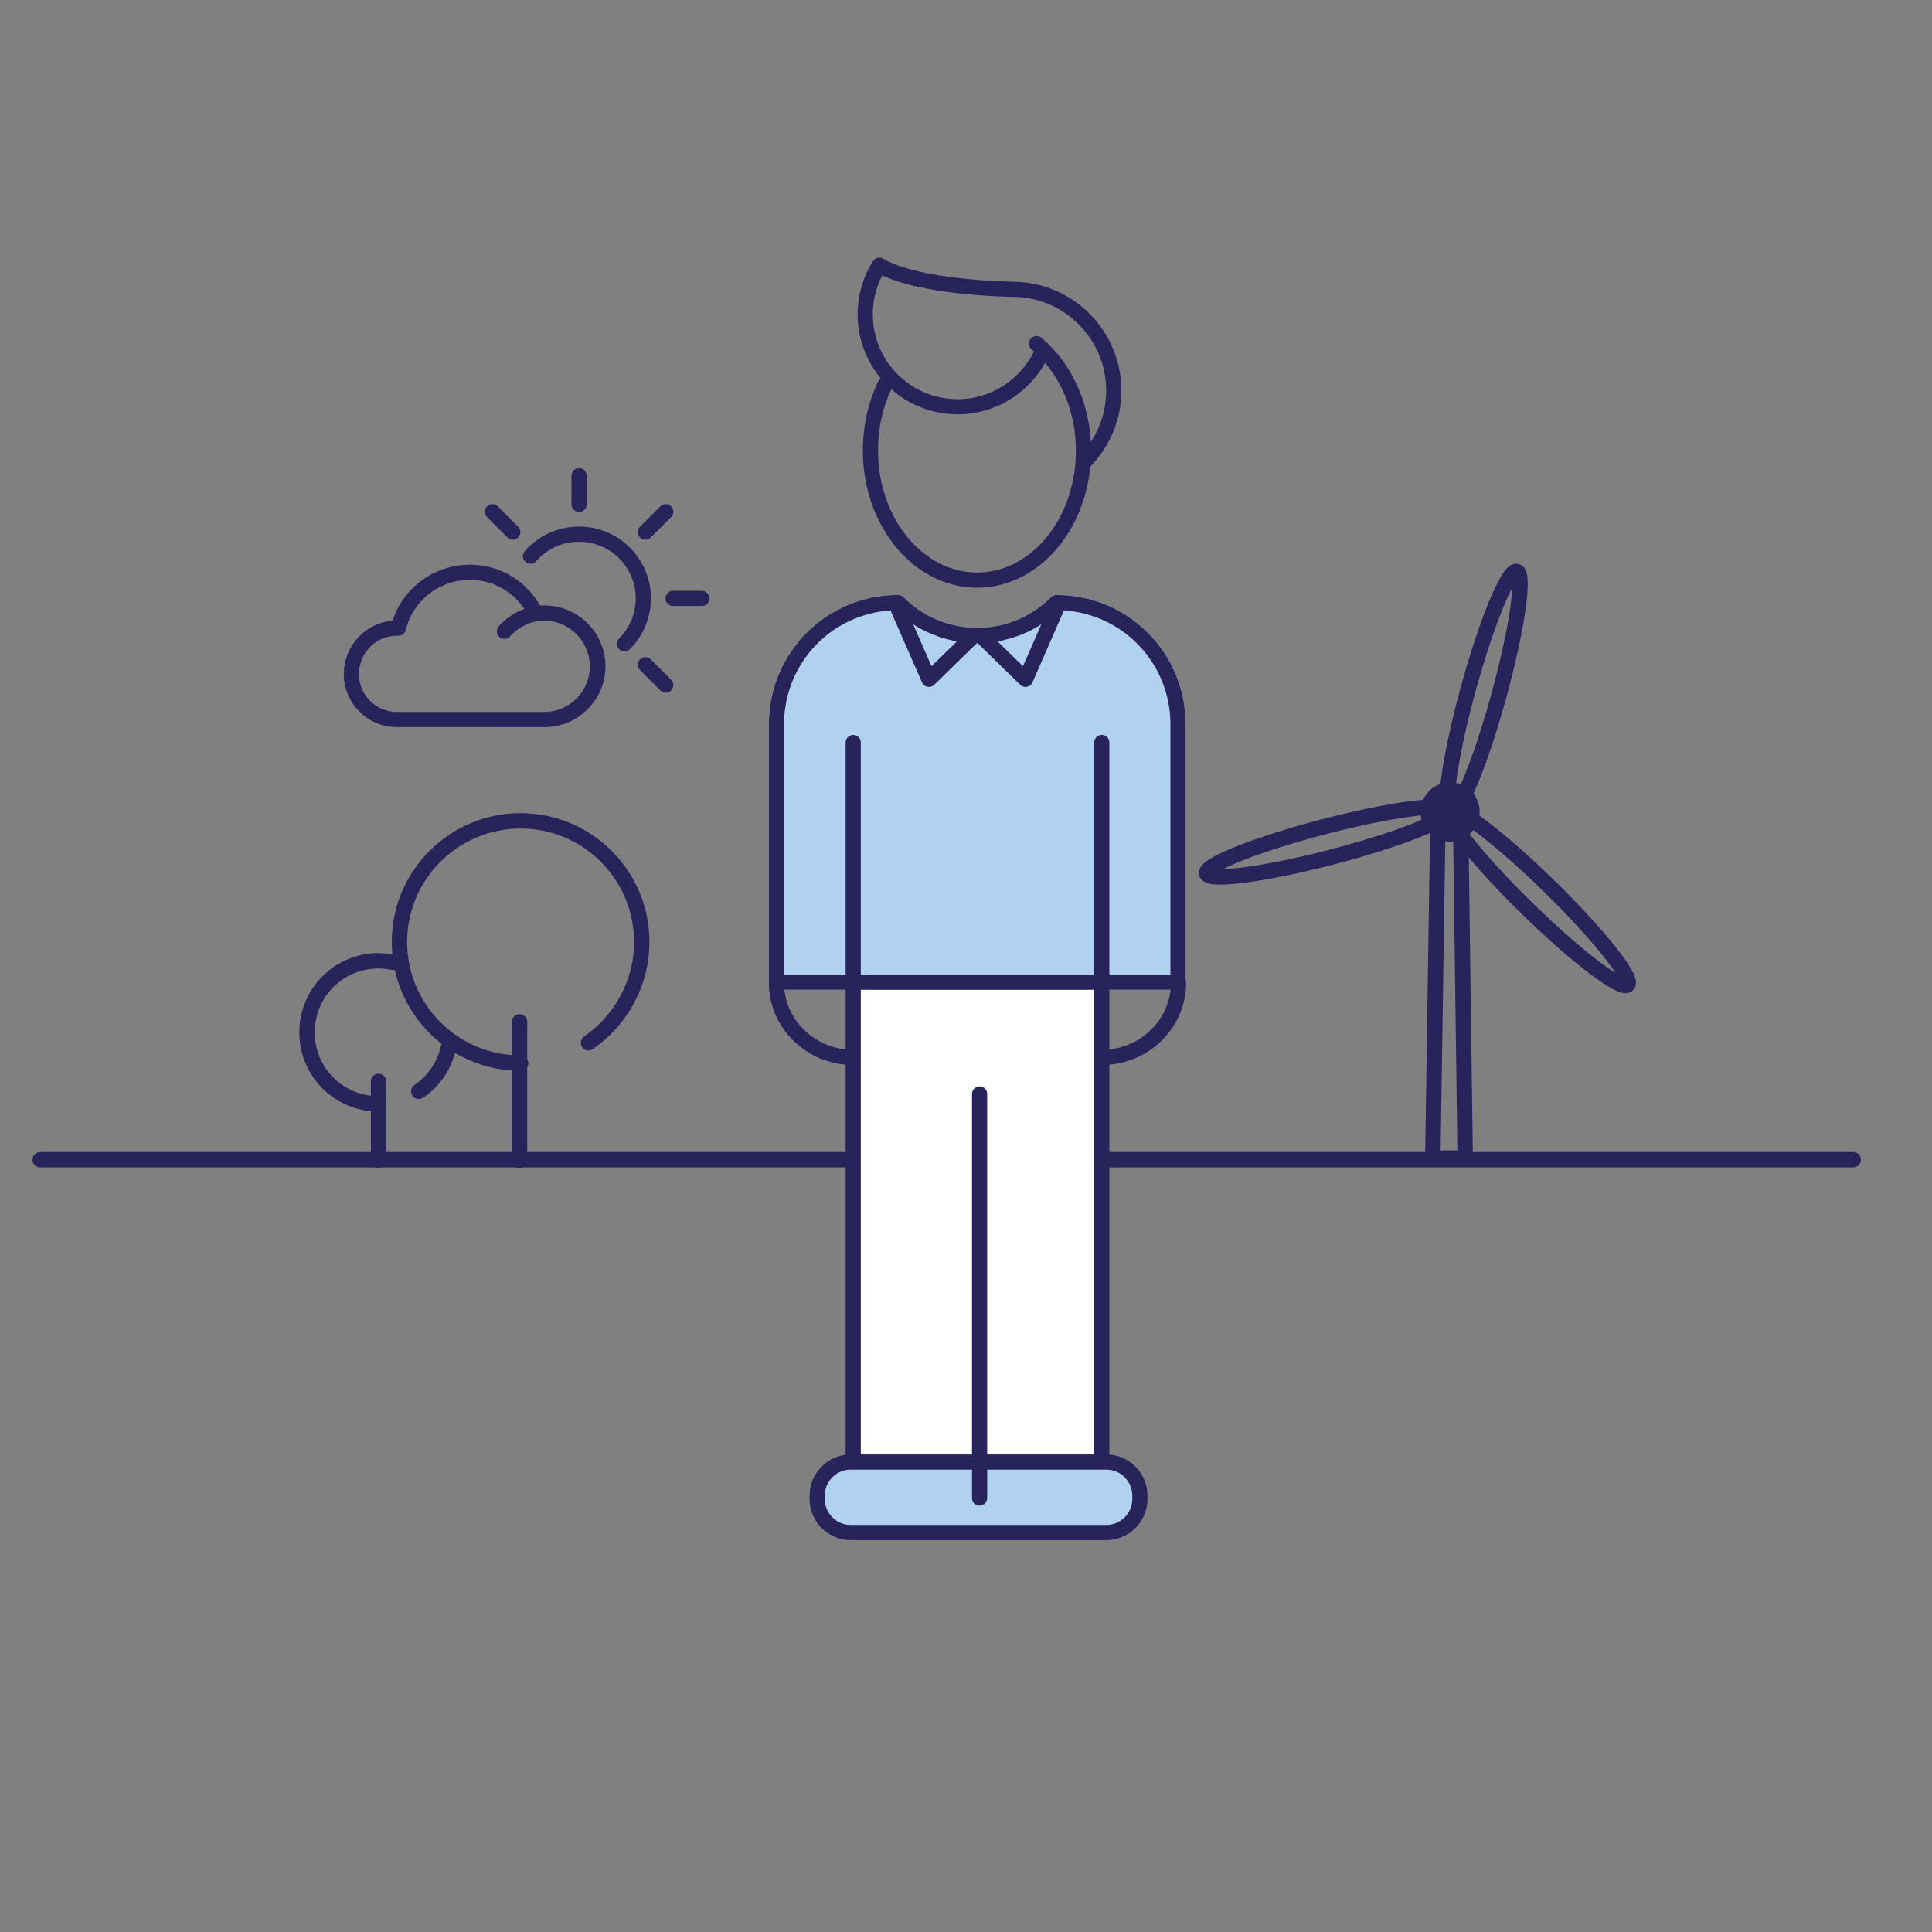 <?xml version="1.0" encoding="utf-8"?>
<!-- Generator: Adobe Illustrator 23.0.2, SVG Export Plug-In . SVG Version: 6.00 Build 0)  -->
<svg version="1.1" id="Intern" xmlns="http://www.w3.org/2000/svg" xmlns:xlink="http://www.w3.org/1999/xlink" x="0px" y="0px"
	 viewBox="0 0 370 370" style="enable-background:new 0 0 370 370;" xml:space="preserve">
<rect x="0" y="0" width="370" height="370" fill="#808080" stroke="none"/>
<style type="text/css">
	.st0{fill:none;stroke:#29235C;stroke-width:2.907;stroke-linecap:round;stroke-linejoin:round;stroke-miterlimit:10;}
	.st1{fill:none;stroke:#29235C;stroke-width:2.947;stroke-linecap:round;stroke-linejoin:round;stroke-miterlimit:10;}
	.st2{fill:#B0D2F0;}
	.st3{fill:#FFFFFF;}
	.st4{fill:none;stroke:#B0D2F0;stroke-width:2.907;stroke-linecap:round;stroke-linejoin:round;stroke-miterlimit:10;}
	.st5{fill:none;stroke:#29235C;stroke-width:2.907;stroke-linecap:round;stroke-miterlimit:10;}
</style>
<g>
	<path class="st0" d="M98.2,101.9L94.3,98 M127.5,131.2l-3.9-3.9 M127.5,98l-3.9,3.9 M134.4,114.6h-5.5 M110.9,91.1v5.5
		 M119.6,123.3c2.2-2.2,3.6-5.3,3.6-8.7c0-6.8-5.5-12.3-12.3-12.3c-3.7,0-7,1.6-9.3,4.2 M104.3,137.8c5.6,0,10.2-4.6,10.2-10.2
		c0-5.6-4.6-10.2-10.2-10.2c-3.1,0-5.8,1.4-7.7,3.5 M76,120.3c0.1,0,0.2,0,0.3,0c1.5-6.2,7.1-10.7,13.7-10.7
		c5.6,0,10.3,3.2,12.6,7.9c0.5-0.1,1-0.1,1.6-0.1c5.6,0,10.2,4.6,10.2,10.2c0,5.7-4.6,10.2-10.2,10.2H76c-4.8,0-8.7-3.9-8.7-8.7
		C67.3,124.2,71.2,120.3,76,120.3z"/>
</g>
<line class="st1" x1="7.7" y1="222.1" x2="354.9" y2="222.1"/>
<g>
	<path class="st2" d="M225.6,188.1v-49.4c0-12.9-10.4-23.3-23.3-23.3l0,0c-8.4,8.4-21.9,8.4-30.3,0l0,0c-12.9,0-23.3,10.4-23.3,23.3
		v49.4H225.6z"/>
	<rect x="162.9" y="187.6" class="st3" width="48.9" height="91.6"/>
	<path class="st2" d="M218.3,287.1c0,3.5-2.9,6.4-6.4,6.4h-49c-3.5,0-6.4-2.9-6.4-6.4v-0.7c0-3.5,2.9-6.4,6.4-6.4h49
		c3.5,0,6.4,2.9,6.4,6.4V287.1z"/>
	<path class="st4" d="M225.6,188.1v-49.4c0-12.9-10.4-23.3-23.3-23.3l0,0c-8.4,8.4-21.9,8.4-30.3,0l0,0c-12.9,0-23.3,10.4-23.3,23.3
		v49.4H225.6z"/>
	<path class="st0" d="M225.6,188.1v-49.4c0-12.9-10.4-23.3-23.3-23.3l0,0c-8.4,8.4-21.9,8.4-30.3,0l0,0c-12.9,0-23.3,10.4-23.3,23.3
		v49.4H225.6z"/>
	<path class="st0" d="M172,116.6l5.9,13.5l8.5-8.3 M202.3,116.6l-5.9,13.5l-8.5-8.3 M163.4,202.5c-8.1,0-14.7-6.4-14.7-14.3
		 M211,202.5c8.1,0,14.7-6.4,14.7-14.3 M211,142.2v136.9 M163.4,142.2v136.9 M198.5,65.8c5.4,4.5,9,12,9,20.5
		c0,13.7-9.1,24.8-20.4,24.8c-11.2,0-20.4-11.1-20.4-24.8c0-4.6,1-8.9,2.8-12.6 M207.6,88.5c3.5-3.5,5.7-8.3,5.7-13.7
		c0-10.7-8.7-19.4-19.4-19.4c0,0-18.1-0.2-25.5-4.6c-1.7,2.7-2.7,5.9-2.7,9.4c0,9.8,7.9,17.7,17.7,17.7c7,0,13.1-4.1,16-10.1"/>
	<line class="st5" x1="187.6" y1="209.5" x2="187.6" y2="286.9"/>
	<path class="st5" d="M218.3,287.1c0,3.5-2.9,6.4-6.4,6.4h-49c-3.5,0-6.4-2.9-6.4-6.4v-0.7c0-3.5,2.9-6.4,6.4-6.4h49
		c3.5,0,6.4,2.9,6.4,6.4V287.1z"/>
	<path class="st0" d="M225.6,170.6"/>
</g>
<line class="st1" x1="72.5" y1="222.2" x2="72.5" y2="207.1"/>
<line class="st1" x1="99.5" y1="222.2" x2="99.5" y2="195.7"/>
<polygon class="st1" points="275.4,155.4 279.7,155.4 280.6,221.8 274.4,221.8 "/>
<ellipse transform="matrix(0.968 -0.252 0.252 0.968 -32.403 69.148)" class="st1" cx="254.2" cy="161.3" rx="24" ry="3"/>
<ellipse transform="matrix(0.699 -0.715 0.715 0.699 -34.285 262.3)" class="st1" cx="294.6" cy="171.9" rx="3" ry="24"/>
<ellipse transform="matrix(0.265 -0.964 0.964 0.265 81.226 371.258)" class="st1" cx="284" cy="132.4" rx="24" ry="3"/>
<path class="st1" d="M281.9,155.5c0,2.3-1.9,4.2-4.2,4.2s-4.2-1.9-4.2-4.2s1.9-4.2,4.2-4.2S281.9,153.1,281.9,155.5z"/>
<path class="st1" d="M99.7,203.6c-12.8,0-23.2-10.4-23.2-23.2s10.4-23.2,23.2-23.2s23.2,10.4,23.2,23.2c0,8-4.1,15.1-10.2,19.3"/>
<path class="st1" d="M86,200.1c-0.7,3.7-2.8,6.9-5.8,8.9"/>
<path class="st1" d="M72.5,211.4c-7.6,0-13.7-6.1-13.7-13.7c0-7.6,6.1-13.7,13.7-13.7c0.9,0,1.9,0.1,2.8,0.3"/>
</svg>
